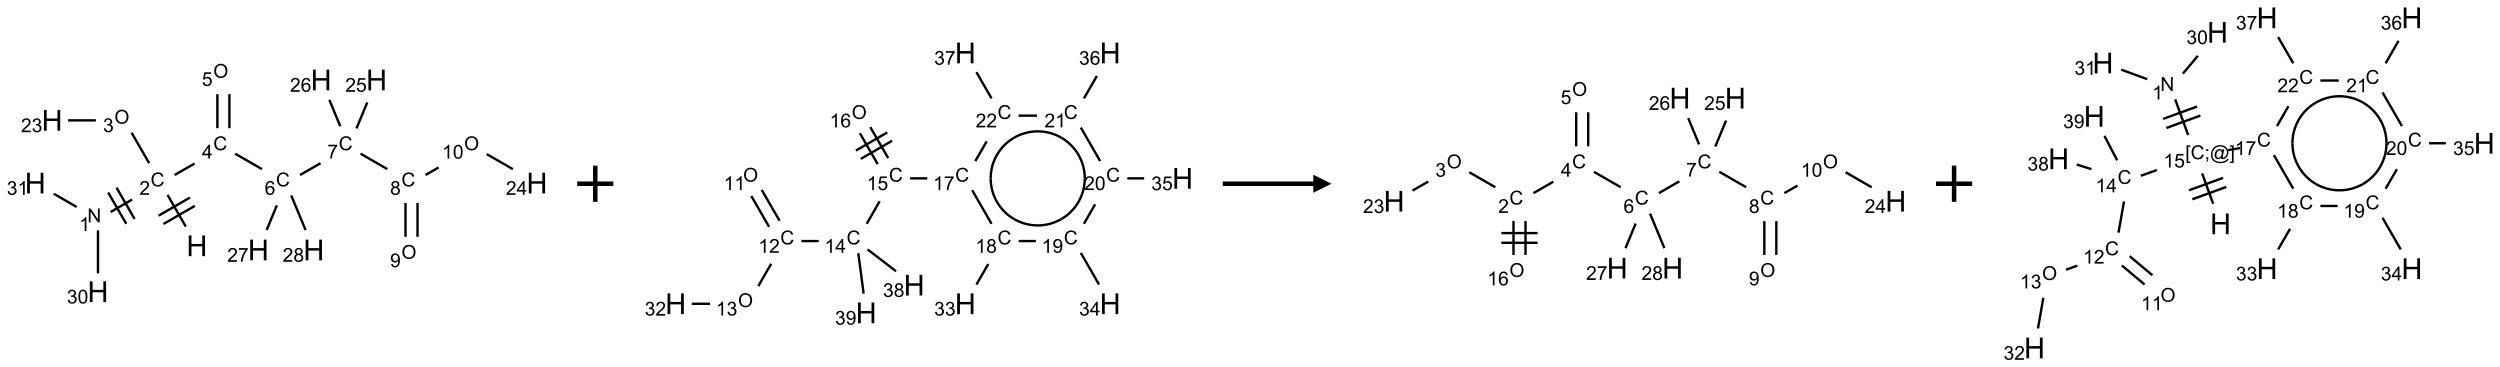 <?xml version="1.0" encoding="UTF-8"?>
<svg xmlns="http://www.w3.org/2000/svg" xmlns:xlink="http://www.w3.org/1999/xlink" width="1381" height="203" viewBox="0 0 1381 203">
<defs>
<g>
<g id="glyph-0-0">
<path d="M 2 0 L 2 -10 L 10 -10 L 10 0 Z M 2.25 -0.25 L 9.75 -0.25 L 9.75 -9.75 L 2.25 -9.75 Z M 2.25 -0.25 "/>
</g>
<g id="glyph-0-1">
<path d="M 1.281 0 L 1.281 -11.453 L 2.797 -11.453 L 2.797 -6.75 L 8.75 -6.75 L 8.75 -11.453 L 10.266 -11.453 L 10.266 0 L 8.75 0 L 8.75 -5.398 L 2.797 -5.398 L 2.797 0 Z M 1.281 0 "/>
</g>
<g id="glyph-1-0">
<path d="M 1.332 0 L 1.332 -6.668 L 6.668 -6.668 L 6.668 0 Z M 1.5 -0.168 L 6.5 -0.168 L 6.5 -6.5 L 1.5 -6.5 Z M 1.5 -0.168 "/>
</g>
<g id="glyph-1-1">
<path d="M 6.27 -2.676 L 7.281 -2.422 C 7.07 -1.594 6.688 -0.961 6.137 -0.523 C 5.586 -0.086 4.914 0.129 4.121 0.129 C 3.297 0.129 2.629 -0.039 2.113 -0.371 C 1.598 -0.707 1.203 -1.191 0.934 -1.828 C 0.664 -2.465 0.531 -3.145 0.531 -3.875 C 0.531 -4.672 0.684 -5.363 0.988 -5.957 C 1.293 -6.547 1.723 -6.996 2.285 -7.305 C 2.844 -7.613 3.461 -7.766 4.137 -7.766 C 4.898 -7.766 5.543 -7.57 6.062 -7.184 C 6.582 -6.793 6.945 -6.246 7.152 -5.543 L 6.156 -5.309 C 5.98 -5.863 5.723 -6.266 5.387 -6.52 C 5.051 -6.773 4.625 -6.902 4.113 -6.902 C 3.527 -6.902 3.039 -6.762 2.645 -6.48 C 2.25 -6.199 1.973 -5.82 1.812 -5.348 C 1.652 -4.871 1.574 -4.383 1.574 -3.879 C 1.574 -3.23 1.668 -2.664 1.855 -2.18 C 2.047 -1.695 2.34 -1.332 2.738 -1.094 C 3.137 -0.855 3.57 -0.734 4.035 -0.734 C 4.602 -0.734 5.082 -0.898 5.473 -1.223 C 5.867 -1.551 6.133 -2.035 6.27 -2.676 Z M 6.27 -2.676 "/>
</g>
<g id="glyph-1-2">
<path d="M 5.371 -0.902 L 5.371 0 L 0.324 0 C 0.316 -0.227 0.352 -0.441 0.434 -0.652 C 0.562 -0.996 0.766 -1.332 1.051 -1.668 C 1.332 -2 1.742 -2.387 2.277 -2.824 C 3.105 -3.504 3.668 -4.043 3.957 -4.441 C 4.25 -4.84 4.395 -5.215 4.395 -5.566 C 4.395 -5.938 4.262 -6.254 3.996 -6.508 C 3.73 -6.762 3.387 -6.891 2.957 -6.891 C 2.508 -6.891 2.145 -6.754 1.875 -6.484 C 1.605 -6.215 1.469 -5.84 1.465 -5.359 L 0.5 -5.457 C 0.566 -6.176 0.812 -6.727 1.246 -7.102 C 1.676 -7.477 2.254 -7.668 2.98 -7.668 C 3.711 -7.668 4.293 -7.465 4.719 -7.059 C 5.145 -6.652 5.359 -6.148 5.359 -5.547 C 5.359 -5.242 5.297 -4.941 5.172 -4.645 C 5.047 -4.352 4.84 -4.039 4.551 -3.715 C 4.262 -3.387 3.777 -2.938 3.105 -2.371 C 2.543 -1.898 2.18 -1.578 2.02 -1.41 C 1.859 -1.242 1.73 -1.07 1.625 -0.902 Z M 5.371 -0.902 "/>
</g>
<g id="glyph-1-3">
<path d="M 0.812 0 L 0.812 -7.637 L 1.848 -7.637 L 5.859 -1.641 L 5.859 -7.637 L 6.828 -7.637 L 6.828 0 L 5.793 0 L 1.781 -6 L 1.781 0 Z M 0.812 0 "/>
</g>
<g id="glyph-1-4">
<path d="M 3.973 0 L 3.035 0 L 3.035 -5.973 C 2.809 -5.758 2.516 -5.543 2.148 -5.328 C 1.781 -5.113 1.453 -4.953 1.16 -4.844 L 1.16 -5.75 C 1.684 -5.996 2.145 -6.297 2.535 -6.645 C 2.93 -6.996 3.207 -7.336 3.371 -7.668 L 3.973 -7.668 Z M 3.973 0 "/>
</g>
<g id="glyph-1-5">
<path d="M 0.449 -2.016 L 1.387 -2.141 C 1.492 -1.609 1.676 -1.227 1.934 -0.992 C 2.191 -0.758 2.508 -0.641 2.879 -0.641 C 3.32 -0.641 3.695 -0.793 3.996 -1.098 C 4.301 -1.402 4.453 -1.781 4.453 -2.234 C 4.453 -2.664 4.312 -3.02 4.031 -3.301 C 3.75 -3.578 3.391 -3.719 2.957 -3.719 C 2.781 -3.719 2.562 -3.684 2.297 -3.613 L 2.402 -4.438 C 2.465 -4.43 2.516 -4.426 2.551 -4.426 C 2.949 -4.426 3.312 -4.531 3.629 -4.738 C 3.949 -4.949 4.109 -5.27 4.109 -5.703 C 4.109 -6.047 3.992 -6.332 3.762 -6.559 C 3.527 -6.785 3.227 -6.895 2.859 -6.895 C 2.496 -6.895 2.191 -6.781 1.949 -6.551 C 1.707 -6.324 1.547 -5.98 1.48 -5.52 L 0.543 -5.688 C 0.656 -6.316 0.918 -6.805 1.324 -7.148 C 1.73 -7.492 2.234 -7.668 2.84 -7.668 C 3.254 -7.668 3.641 -7.578 3.988 -7.398 C 4.34 -7.219 4.609 -6.977 4.793 -6.668 C 4.98 -6.359 5.074 -6.031 5.074 -5.684 C 5.074 -5.352 4.984 -5.051 4.809 -4.781 C 4.629 -4.512 4.367 -4.297 4.02 -4.137 C 4.473 -4.031 4.824 -3.816 5.074 -3.488 C 5.324 -3.16 5.449 -2.75 5.449 -2.254 C 5.449 -1.59 5.203 -1.023 4.719 -0.559 C 4.234 -0.098 3.617 0.137 2.875 0.137 C 2.203 0.137 1.648 -0.062 1.207 -0.465 C 0.762 -0.863 0.512 -1.379 0.449 -2.016 Z M 0.449 -2.016 "/>
</g>
<g id="glyph-1-6">
<path d="M 0.441 -3.766 C 0.441 -4.668 0.535 -5.395 0.723 -5.945 C 0.906 -6.496 1.184 -6.922 1.551 -7.219 C 1.918 -7.516 2.375 -7.668 2.934 -7.668 C 3.344 -7.668 3.703 -7.586 4.012 -7.418 C 4.32 -7.254 4.574 -7.016 4.777 -6.707 C 4.977 -6.395 5.137 -6.016 5.25 -5.57 C 5.363 -5.125 5.422 -4.523 5.422 -3.766 C 5.422 -2.871 5.328 -2.148 5.145 -1.598 C 4.961 -1.047 4.688 -0.621 4.32 -0.32 C 3.953 -0.02 3.492 0.129 2.934 0.129 C 2.195 0.129 1.617 -0.133 1.199 -0.66 C 0.695 -1.297 0.441 -2.332 0.441 -3.766 Z M 1.406 -3.766 C 1.406 -2.512 1.555 -1.68 1.848 -1.262 C 2.141 -0.848 2.5 -0.641 2.934 -0.641 C 3.363 -0.641 3.727 -0.848 4.02 -1.266 C 4.312 -1.684 4.457 -2.516 4.457 -3.766 C 4.457 -5.023 4.312 -5.859 4.02 -6.27 C 3.727 -6.684 3.359 -6.891 2.922 -6.891 C 2.492 -6.891 2.148 -6.707 1.891 -6.344 C 1.566 -5.879 1.406 -5.02 1.406 -3.766 Z M 1.406 -3.766 "/>
</g>
<g id="glyph-1-7">
<path d="M 0.516 -3.719 C 0.516 -4.984 0.855 -5.977 1.535 -6.695 C 2.215 -7.414 3.094 -7.77 4.172 -7.77 C 4.875 -7.77 5.512 -7.602 6.078 -7.266 C 6.645 -6.93 7.074 -6.461 7.371 -5.855 C 7.668 -5.254 7.816 -4.57 7.816 -3.809 C 7.816 -3.035 7.66 -2.34 7.348 -1.73 C 7.035 -1.117 6.594 -0.656 6.02 -0.34 C 5.449 -0.027 4.828 0.129 4.168 0.129 C 3.449 0.129 2.805 -0.043 2.238 -0.391 C 1.672 -0.738 1.246 -1.211 0.953 -1.812 C 0.66 -2.414 0.516 -3.047 0.516 -3.719 Z M 1.559 -3.703 C 1.559 -2.781 1.805 -2.059 2.301 -1.527 C 2.793 -1 3.414 -0.734 4.16 -0.734 C 4.922 -0.734 5.547 -1 6.039 -1.535 C 6.531 -2.07 6.777 -2.828 6.777 -3.812 C 6.777 -4.434 6.672 -4.977 6.461 -5.441 C 6.25 -5.902 5.945 -6.262 5.539 -6.52 C 5.133 -6.773 4.68 -6.902 4.176 -6.902 C 3.461 -6.902 2.848 -6.656 2.332 -6.164 C 1.816 -5.672 1.559 -4.852 1.559 -3.703 Z M 1.559 -3.703 "/>
</g>
<g id="glyph-1-8">
<path d="M 3.449 0 L 3.449 -1.828 L 0.137 -1.828 L 0.137 -2.688 L 3.621 -7.637 L 4.387 -7.637 L 4.387 -2.688 L 5.418 -2.688 L 5.418 -1.828 L 4.387 -1.828 L 4.387 0 Z M 3.449 -2.688 L 3.449 -6.129 L 1.059 -2.688 Z M 3.449 -2.688 "/>
</g>
<g id="glyph-1-9">
<path d="M 0.441 -2 L 1.426 -2.082 C 1.5 -1.605 1.668 -1.242 1.934 -1.004 C 2.199 -0.762 2.52 -0.641 2.895 -0.641 C 3.348 -0.641 3.73 -0.812 4.043 -1.152 C 4.355 -1.492 4.512 -1.941 4.512 -2.504 C 4.512 -3.039 4.359 -3.461 4.059 -3.77 C 3.758 -4.078 3.367 -4.234 2.879 -4.234 C 2.578 -4.234 2.305 -4.164 2.062 -4.027 C 1.82 -3.891 1.629 -3.715 1.488 -3.496 L 0.609 -3.609 L 1.348 -7.531 L 5.145 -7.531 L 5.145 -6.637 L 2.098 -6.637 L 1.688 -4.582 C 2.145 -4.902 2.625 -5.062 3.129 -5.062 C 3.797 -5.062 4.359 -4.832 4.816 -4.371 C 5.277 -3.91 5.504 -3.312 5.504 -2.59 C 5.504 -1.898 5.305 -1.301 4.902 -0.797 C 4.41 -0.18 3.742 0.129 2.895 0.129 C 2.199 0.129 1.633 -0.062 1.195 -0.453 C 0.758 -0.844 0.504 -1.359 0.441 -2 Z M 0.441 -2 "/>
</g>
<g id="glyph-1-10">
<path d="M 5.309 -5.766 L 4.375 -5.691 C 4.293 -6.059 4.172 -6.328 4.02 -6.496 C 3.766 -6.762 3.453 -6.895 3.082 -6.895 C 2.785 -6.895 2.523 -6.812 2.297 -6.645 C 2 -6.43 1.77 -6.117 1.598 -5.703 C 1.43 -5.289 1.34 -4.703 1.332 -3.938 C 1.559 -4.281 1.836 -4.535 2.16 -4.703 C 2.488 -4.871 2.828 -4.953 3.188 -4.953 C 3.812 -4.953 4.344 -4.723 4.785 -4.262 C 5.223 -3.801 5.441 -3.207 5.441 -2.48 C 5.441 -2 5.34 -1.555 5.133 -1.145 C 4.926 -0.73 4.641 -0.418 4.281 -0.199 C 3.922 0.02 3.512 0.129 3.051 0.129 C 2.27 0.129 1.633 -0.156 1.141 -0.73 C 0.648 -1.305 0.402 -2.254 0.402 -3.574 C 0.402 -5.051 0.672 -6.121 1.219 -6.793 C 1.695 -7.375 2.336 -7.668 3.141 -7.668 C 3.742 -7.668 4.234 -7.5 4.617 -7.16 C 5 -6.824 5.23 -6.359 5.309 -5.766 Z M 1.48 -2.473 C 1.48 -2.152 1.547 -1.844 1.684 -1.547 C 1.82 -1.25 2.016 -1.027 2.262 -0.871 C 2.508 -0.719 2.766 -0.641 3.035 -0.641 C 3.434 -0.641 3.773 -0.801 4.059 -1.121 C 4.344 -1.441 4.484 -1.875 4.484 -2.422 C 4.484 -2.949 4.344 -3.367 4.062 -3.668 C 3.781 -3.973 3.426 -4.125 3 -4.125 C 2.578 -4.125 2.219 -3.973 1.922 -3.668 C 1.625 -3.363 1.48 -2.969 1.48 -2.473 Z M 1.48 -2.473 "/>
</g>
<g id="glyph-1-11">
<path d="M 0.504 -6.637 L 0.504 -7.535 L 5.449 -7.535 L 5.449 -6.809 C 4.961 -6.289 4.48 -5.602 4.004 -4.746 C 3.527 -3.887 3.156 -3.004 2.895 -2.098 C 2.707 -1.461 2.59 -0.762 2.535 0 L 1.574 0 C 1.582 -0.602 1.703 -1.328 1.926 -2.176 C 2.152 -3.027 2.477 -3.848 2.898 -4.637 C 3.32 -5.426 3.77 -6.094 4.246 -6.637 Z M 0.504 -6.637 "/>
</g>
<g id="glyph-1-12">
<path d="M 1.887 -4.141 C 1.496 -4.281 1.207 -4.484 1.02 -4.75 C 0.832 -5.016 0.738 -5.328 0.738 -5.699 C 0.738 -6.254 0.938 -6.719 1.34 -7.098 C 1.738 -7.477 2.27 -7.668 2.934 -7.668 C 3.598 -7.668 4.137 -7.473 4.543 -7.086 C 4.949 -6.699 5.152 -6.227 5.152 -5.672 C 5.152 -5.316 5.059 -5.008 4.871 -4.746 C 4.688 -4.484 4.406 -4.281 4.027 -4.141 C 4.496 -3.988 4.852 -3.742 5.098 -3.402 C 5.34 -3.062 5.465 -2.656 5.465 -2.184 C 5.465 -1.531 5.234 -0.98 4.77 -0.535 C 4.309 -0.09 3.703 0.129 2.949 0.129 C 2.195 0.129 1.586 -0.094 1.125 -0.539 C 0.664 -0.984 0.434 -1.543 0.434 -2.207 C 0.434 -2.703 0.559 -3.121 0.809 -3.457 C 1.062 -3.793 1.422 -4.02 1.887 -4.141 Z M 1.699 -5.73 C 1.699 -5.367 1.812 -5.074 2.047 -4.844 C 2.281 -4.613 2.582 -4.5 2.953 -4.5 C 3.312 -4.5 3.609 -4.613 3.84 -4.84 C 4.07 -5.066 4.188 -5.348 4.188 -5.676 C 4.188 -6.02 4.07 -6.309 3.832 -6.543 C 3.594 -6.777 3.297 -6.895 2.941 -6.895 C 2.586 -6.895 2.289 -6.781 2.051 -6.551 C 1.816 -6.324 1.699 -6.047 1.699 -5.73 Z M 1.395 -2.203 C 1.395 -1.938 1.461 -1.676 1.586 -1.426 C 1.711 -1.176 1.902 -0.984 2.152 -0.848 C 2.402 -0.711 2.672 -0.641 2.957 -0.641 C 3.406 -0.641 3.777 -0.785 4.066 -1.074 C 4.359 -1.363 4.504 -1.727 4.504 -2.172 C 4.504 -2.625 4.355 -2.996 4.055 -3.293 C 3.754 -3.586 3.379 -3.734 2.926 -3.734 C 2.484 -3.734 2.121 -3.59 1.832 -3.297 C 1.543 -3.004 1.395 -2.641 1.395 -2.203 Z M 1.395 -2.203 "/>
</g>
<g id="glyph-1-13">
<path d="M 0.582 -1.766 L 1.484 -1.848 C 1.562 -1.426 1.707 -1.117 1.922 -0.926 C 2.137 -0.734 2.414 -0.641 2.75 -0.641 C 3.039 -0.641 3.289 -0.707 3.508 -0.84 C 3.727 -0.973 3.902 -1.148 4.043 -1.367 C 4.18 -1.586 4.297 -1.887 4.391 -2.262 C 4.484 -2.637 4.531 -3.016 4.531 -3.406 C 4.531 -3.449 4.531 -3.512 4.527 -3.594 C 4.34 -3.297 4.082 -3.055 3.758 -2.867 C 3.434 -2.68 3.082 -2.59 2.703 -2.59 C 2.07 -2.59 1.535 -2.816 1.098 -3.277 C 0.66 -3.734 0.441 -4.34 0.441 -5.09 C 0.441 -5.863 0.672 -6.484 1.129 -6.957 C 1.586 -7.43 2.156 -7.668 2.844 -7.668 C 3.34 -7.668 3.793 -7.531 4.207 -7.266 C 4.617 -7 4.93 -6.617 5.145 -6.121 C 5.355 -5.629 5.465 -4.91 5.465 -3.973 C 5.465 -2.996 5.359 -2.223 5.145 -1.645 C 4.934 -1.066 4.617 -0.625 4.199 -0.324 C 3.781 -0.02 3.293 0.129 2.73 0.129 C 2.133 0.129 1.645 -0.035 1.266 -0.367 C 0.887 -0.699 0.66 -1.164 0.582 -1.766 Z M 4.422 -5.137 C 4.422 -5.676 4.277 -6.102 3.992 -6.418 C 3.707 -6.734 3.359 -6.891 2.957 -6.891 C 2.543 -6.891 2.18 -6.719 1.871 -6.379 C 1.562 -6.039 1.406 -5.598 1.406 -5.059 C 1.406 -4.57 1.555 -4.176 1.848 -3.871 C 2.141 -3.566 2.5 -3.418 2.934 -3.418 C 3.367 -3.418 3.723 -3.57 4.004 -3.871 C 4.281 -4.176 4.422 -4.598 4.422 -5.137 Z M 4.422 -5.137 "/>
</g>
<g id="glyph-1-14">
<path d="M 0.723 2.121 L 0.723 -7.637 L 2.793 -7.637 L 2.793 -6.859 L 1.66 -6.859 L 1.66 1.344 L 2.793 1.344 L 2.793 2.121 Z M 0.723 2.121 "/>
</g>
<g id="glyph-1-15">
<path d="M 0.949 -4.465 L 0.949 -5.531 L 2.016 -5.531 L 2.016 -4.465 Z M 0.949 0 L 0.949 -1.066 L 2.016 -1.066 L 2.016 0 C 2.016 0.391 1.945 0.711 1.809 0.949 C 1.668 1.191 1.449 1.379 1.145 1.512 L 0.887 1.109 C 1.082 1.023 1.23 0.895 1.324 0.727 C 1.418 0.559 1.469 0.316 1.48 0 Z M 0.949 0 "/>
</g>
<g id="glyph-1-16">
<path d="M 6.047 -0.848 C 5.82 -0.59 5.57 -0.379 5.289 -0.223 C 5.008 -0.062 4.73 0.016 4.449 0.016 C 4.141 0.016 3.84 -0.074 3.547 -0.254 C 3.254 -0.434 3.02 -0.715 2.836 -1.09 C 2.652 -1.465 2.562 -1.875 2.562 -2.324 C 2.562 -2.875 2.703 -3.43 2.988 -3.98 C 3.27 -4.535 3.621 -4.953 4.043 -5.23 C 4.461 -5.508 4.871 -5.645 5.266 -5.645 C 5.566 -5.645 5.855 -5.566 6.129 -5.41 C 6.402 -5.25 6.641 -5.012 6.84 -4.688 L 7.016 -5.496 L 7.949 -5.496 L 7.199 -2 C 7.094 -1.516 7.043 -1.246 7.043 -1.191 C 7.043 -1.098 7.078 -1.02 7.148 -0.949 C 7.219 -0.883 7.305 -0.848 7.406 -0.848 C 7.59 -0.848 7.832 -0.953 8.129 -1.168 C 8.527 -1.445 8.84 -1.816 9.07 -2.285 C 9.301 -2.75 9.418 -3.234 9.418 -3.73 C 9.418 -4.309 9.27 -4.852 8.973 -5.355 C 8.676 -5.859 8.23 -6.262 7.645 -6.562 C 7.055 -6.863 6.406 -7.016 5.691 -7.016 C 4.879 -7.016 4.137 -6.824 3.465 -6.445 C 2.793 -6.066 2.273 -5.52 1.902 -4.809 C 1.535 -4.098 1.348 -3.34 1.348 -2.527 C 1.348 -1.676 1.535 -0.941 1.902 -0.328 C 2.273 0.285 2.809 0.742 3.508 1.035 C 4.207 1.328 4.984 1.473 5.832 1.473 C 6.742 1.473 7.504 1.32 8.121 1.016 C 8.734 0.711 9.195 0.34 9.5 -0.098 L 10.441 -0.098 C 10.266 0.266 9.961 0.637 9.531 1.016 C 9.102 1.395 8.59 1.695 7.996 1.914 C 7.402 2.133 6.688 2.246 5.848 2.246 C 5.078 2.246 4.367 2.145 3.715 1.949 C 3.066 1.75 2.512 1.453 2.051 1.055 C 1.594 0.656 1.25 0.199 1.016 -0.316 C 0.723 -0.973 0.578 -1.684 0.578 -2.441 C 0.578 -3.289 0.75 -4.098 1.098 -4.863 C 1.523 -5.805 2.125 -6.527 2.902 -7.027 C 3.684 -7.527 4.629 -7.777 5.738 -7.777 C 6.602 -7.777 7.375 -7.602 8.059 -7.246 C 8.746 -6.895 9.285 -6.371 9.684 -5.672 C 10.02 -5.07 10.188 -4.418 10.188 -3.715 C 10.188 -2.707 9.832 -1.812 9.125 -1.031 C 8.492 -0.328 7.801 0.02 7.051 0.02 C 6.812 0.02 6.617 -0.016 6.473 -0.09 C 6.324 -0.16 6.215 -0.266 6.145 -0.402 C 6.102 -0.488 6.066 -0.637 6.047 -0.848 Z M 3.527 -2.262 C 3.527 -1.785 3.641 -1.414 3.863 -1.152 C 4.09 -0.887 4.348 -0.754 4.641 -0.754 C 4.836 -0.754 5.039 -0.812 5.254 -0.93 C 5.469 -1.047 5.676 -1.219 5.871 -1.449 C 6.066 -1.676 6.23 -1.969 6.355 -2.32 C 6.48 -2.672 6.543 -3.027 6.543 -3.379 C 6.543 -3.852 6.426 -4.219 6.191 -4.48 C 5.957 -4.738 5.672 -4.871 5.332 -4.871 C 5.109 -4.871 4.902 -4.812 4.707 -4.699 C 4.512 -4.586 4.32 -4.406 4.137 -4.156 C 3.953 -3.906 3.805 -3.602 3.691 -3.246 C 3.582 -2.887 3.527 -2.559 3.527 -2.262 Z M 3.527 -2.262 "/>
</g>
<g id="glyph-1-17">
<path d="M 2.27 2.121 L 0.203 2.121 L 0.203 1.344 L 1.332 1.344 L 1.332 -6.859 L 0.203 -6.859 L 0.203 -7.637 L 2.27 -7.637 Z M 2.27 2.121 "/>
</g>
</g>
</defs>
<path fill="none" stroke-width="0.033" stroke-linecap="butt" stroke-linejoin="miter" stroke="rgb(0%, 0%, 0%)" stroke-opacity="1" stroke-miterlimit="10" d="M 2.079 2.101 L 1.827 1.664 " transform="matrix(40, 0, 0, 40, 19.477, 41.133)"/>
<path fill="none" stroke-width="0.033" stroke-linecap="butt" stroke-linejoin="miter" stroke="rgb(0%, 0%, 0%)" stroke-opacity="1" stroke-miterlimit="10" d="M 2.136 1.7 L 1.703 1.95 " transform="matrix(40, 0, 0, 40, 19.477, 41.133)"/>
<path fill="none" stroke-width="0.033" stroke-linecap="butt" stroke-linejoin="miter" stroke="rgb(0%, 0%, 0%)" stroke-opacity="1" stroke-miterlimit="10" d="M 2.203 1.815 L 1.77 2.065 " transform="matrix(40, 0, 0, 40, 19.477, 41.133)"/>
<path fill="none" stroke-width="0.033" stroke-linecap="butt" stroke-linejoin="miter" stroke="rgb(0%, 0%, 0%)" stroke-opacity="1" stroke-miterlimit="10" d="M 1.338 1.727 L 1.041 1.899 " transform="matrix(40, 0, 0, 40, 19.477, 41.133)"/>
<path fill="none" stroke-width="0.033" stroke-linecap="butt" stroke-linejoin="miter" stroke="rgb(0%, 0%, 0%)" stroke-opacity="1" stroke-miterlimit="10" d="M 1.007 1.63 L 1.257 2.063 " transform="matrix(40, 0, 0, 40, 19.477, 41.133)"/>
<path fill="none" stroke-width="0.033" stroke-linecap="butt" stroke-linejoin="miter" stroke="rgb(0%, 0%, 0%)" stroke-opacity="1" stroke-miterlimit="10" d="M 1.122 1.563 L 1.372 1.996 " transform="matrix(40, 0, 0, 40, 19.477, 41.133)"/>
<path fill="none" stroke-width="0.033" stroke-linecap="butt" stroke-linejoin="miter" stroke="rgb(0%, 0%, 0%)" stroke-opacity="1" stroke-miterlimit="10" d="M 0.866 2.153 L 0.866 2.747 " transform="matrix(40, 0, 0, 40, 19.477, 41.133)"/>
<path fill="none" stroke-width="0.033" stroke-linecap="butt" stroke-linejoin="miter" stroke="rgb(0%, 0%, 0%)" stroke-opacity="1" stroke-miterlimit="10" d="M 0.572 1.83 L 0.255 1.647 " transform="matrix(40, 0, 0, 40, 19.477, 41.133)"/>
<path fill="none" stroke-width="0.033" stroke-linecap="butt" stroke-linejoin="miter" stroke="rgb(0%, 0%, 0%)" stroke-opacity="1" stroke-miterlimit="10" d="M 1.573 1.225 L 1.33 0.804 " transform="matrix(40, 0, 0, 40, 19.477, 41.133)"/>
<path fill="none" stroke-width="0.033" stroke-linecap="butt" stroke-linejoin="miter" stroke="rgb(0%, 0%, 0%)" stroke-opacity="1" stroke-miterlimit="10" d="M 0.837 0.634 L 0.454 0.634 " transform="matrix(40, 0, 0, 40, 19.477, 41.133)"/>
<path fill="none" stroke-width="0.033" stroke-linecap="butt" stroke-linejoin="miter" stroke="rgb(0%, 0%, 0%)" stroke-opacity="1" stroke-miterlimit="10" d="M 1.925 1.388 L 2.2 1.23 " transform="matrix(40, 0, 0, 40, 19.477, 41.133)"/>
<path fill="none" stroke-width="0.033" stroke-linecap="butt" stroke-linejoin="miter" stroke="rgb(0%, 0%, 0%)" stroke-opacity="1" stroke-miterlimit="10" d="M 2.681 0.742 L 2.681 0.272 " transform="matrix(40, 0, 0, 40, 19.477, 41.133)"/>
<path fill="none" stroke-width="0.033" stroke-linecap="butt" stroke-linejoin="miter" stroke="rgb(0%, 0%, 0%)" stroke-opacity="1" stroke-miterlimit="10" d="M 2.515 0.742 L 2.515 0.272 " transform="matrix(40, 0, 0, 40, 19.477, 41.133)"/>
<path fill="none" stroke-width="0.033" stroke-linecap="butt" stroke-linejoin="miter" stroke="rgb(0%, 0%, 0%)" stroke-opacity="1" stroke-miterlimit="10" d="M 2.76 1.094 L 3.13 1.307 " transform="matrix(40, 0, 0, 40, 19.477, 41.133)"/>
<path fill="none" stroke-width="0.033" stroke-linecap="butt" stroke-linejoin="miter" stroke="rgb(0%, 0%, 0%)" stroke-opacity="1" stroke-miterlimit="10" d="M 3.657 1.388 L 3.94 1.225 " transform="matrix(40, 0, 0, 40, 19.477, 41.133)"/>
<path fill="none" stroke-width="0.033" stroke-linecap="butt" stroke-linejoin="miter" stroke="rgb(0%, 0%, 0%)" stroke-opacity="1" stroke-miterlimit="10" d="M 4.492 1.094 L 4.862 1.307 " transform="matrix(40, 0, 0, 40, 19.477, 41.133)"/>
<path fill="none" stroke-width="0.033" stroke-linecap="butt" stroke-linejoin="miter" stroke="rgb(0%, 0%, 0%)" stroke-opacity="1" stroke-miterlimit="10" d="M 5.113 1.775 L 5.113 2.242 " transform="matrix(40, 0, 0, 40, 19.477, 41.133)"/>
<path fill="none" stroke-width="0.033" stroke-linecap="butt" stroke-linejoin="miter" stroke="rgb(0%, 0%, 0%)" stroke-opacity="1" stroke-miterlimit="10" d="M 5.279 1.775 L 5.279 2.242 " transform="matrix(40, 0, 0, 40, 19.477, 41.133)"/>
<path fill="none" stroke-width="0.033" stroke-linecap="butt" stroke-linejoin="miter" stroke="rgb(0%, 0%, 0%)" stroke-opacity="1" stroke-miterlimit="10" d="M 5.389 1.388 L 5.571 1.284 " transform="matrix(40, 0, 0, 40, 19.477, 41.133)"/>
<path fill="none" stroke-width="0.033" stroke-linecap="butt" stroke-linejoin="miter" stroke="rgb(0%, 0%, 0%)" stroke-opacity="1" stroke-miterlimit="10" d="M 6.235 1.1 L 6.596 1.308 " transform="matrix(40, 0, 0, 40, 19.477, 41.133)"/>
<path fill="none" stroke-width="0.033" stroke-linecap="butt" stroke-linejoin="miter" stroke="rgb(0%, 0%, 0%)" stroke-opacity="1" stroke-miterlimit="10" d="M 4.436 0.745 L 4.585 0.386 " transform="matrix(40, 0, 0, 40, 19.477, 41.133)"/>
<path fill="none" stroke-width="0.033" stroke-linecap="butt" stroke-linejoin="miter" stroke="rgb(0%, 0%, 0%)" stroke-opacity="1" stroke-miterlimit="10" d="M 4.212 0.715 L 4.062 0.352 " transform="matrix(40, 0, 0, 40, 19.477, 41.133)"/>
<path fill="none" stroke-width="0.033" stroke-linecap="butt" stroke-linejoin="miter" stroke="rgb(0%, 0%, 0%)" stroke-opacity="1" stroke-miterlimit="10" d="M 3.336 1.808 L 3.196 2.148 " transform="matrix(40, 0, 0, 40, 19.477, 41.133)"/>
<path fill="none" stroke-width="0.033" stroke-linecap="butt" stroke-linejoin="miter" stroke="rgb(0%, 0%, 0%)" stroke-opacity="1" stroke-miterlimit="10" d="M 3.535 1.671 L 3.733 2.148 " transform="matrix(40, 0, 0, 40, 19.477, 41.133)"/>
<g fill="rgb(0%, 0%, 0%)" fill-opacity="1">
<use xlink:href="#glyph-0-1" x="102.984" y="141.5"/>
</g>
<g fill="rgb(0%, 0%, 0%)" fill-opacity="1">
<use xlink:href="#glyph-1-1" x="83.164" y="102.977"/>
</g>
<g fill="rgb(0%, 0%, 0%)" fill-opacity="1">
<use xlink:href="#glyph-1-2" x="76.992" y="107.613"/>
</g>
<g fill="rgb(0%, 0%, 0%)" fill-opacity="1">
<use xlink:href="#glyph-1-3" x="48.242" y="122.844"/>
</g>
<g fill="rgb(0%, 0%, 0%)" fill-opacity="1">
<use xlink:href="#glyph-1-4" x="43.746" y="127.613"/>
</g>
<g fill="rgb(0%, 0%, 0%)" fill-opacity="1">
<use xlink:href="#glyph-0-1" x="48.344" y="166.859"/>
</g>
<g fill="rgb(0%, 0%, 0%)" fill-opacity="1">
<use xlink:href="#glyph-1-5" x="36.938" y="167.652"/>
<use xlink:href="#glyph-1-6" x="42.87" y="167.652"/>
</g>
<g fill="rgb(0%, 0%, 0%)" fill-opacity="1">
<use xlink:href="#glyph-0-1" x="13.703" y="106.859"/>
</g>
<g fill="rgb(0%, 0%, 0%)" fill-opacity="1">
<use xlink:href="#glyph-1-5" x="3.746" y="107.652"/>
<use xlink:href="#glyph-1-4" x="9.678" y="107.652"/>
</g>
<g fill="rgb(0%, 0%, 0%)" fill-opacity="1">
<use xlink:href="#glyph-1-7" x="63.18" y="68.34"/>
</g>
<g fill="rgb(0%, 0%, 0%)" fill-opacity="1">
<use xlink:href="#glyph-1-5" x="56.914" y="72.973"/>
</g>
<g fill="rgb(0%, 0%, 0%)" fill-opacity="1">
<use xlink:href="#glyph-0-1" x="22.984" y="72.219"/>
</g>
<g fill="rgb(0%, 0%, 0%)" fill-opacity="1">
<use xlink:href="#glyph-1-2" x="11.555" y="73.012"/>
<use xlink:href="#glyph-1-5" x="17.487" y="73.012"/>
</g>
<g fill="rgb(0%, 0%, 0%)" fill-opacity="1">
<use xlink:href="#glyph-1-1" x="117.809" y="82.977"/>
</g>
<g fill="rgb(0%, 0%, 0%)" fill-opacity="1">
<use xlink:href="#glyph-1-8" x="111.586" y="87.582"/>
</g>
<g fill="rgb(0%, 0%, 0%)" fill-opacity="1">
<use xlink:href="#glyph-1-7" x="117.824" y="42.98"/>
</g>
<g fill="rgb(0%, 0%, 0%)" fill-opacity="1">
<use xlink:href="#glyph-1-9" x="111.496" y="47.48"/>
</g>
<g fill="rgb(0%, 0%, 0%)" fill-opacity="1">
<use xlink:href="#glyph-1-1" x="152.449" y="102.977"/>
</g>
<g fill="rgb(0%, 0%, 0%)" fill-opacity="1">
<use xlink:href="#glyph-1-10" x="146.203" y="107.613"/>
</g>
<g fill="rgb(0%, 0%, 0%)" fill-opacity="1">
<use xlink:href="#glyph-1-1" x="187.09" y="82.977"/>
</g>
<g fill="rgb(0%, 0%, 0%)" fill-opacity="1">
<use xlink:href="#glyph-1-11" x="180.836" y="87.484"/>
</g>
<g fill="rgb(0%, 0%, 0%)" fill-opacity="1">
<use xlink:href="#glyph-1-1" x="221.73" y="102.977"/>
</g>
<g fill="rgb(0%, 0%, 0%)" fill-opacity="1">
<use xlink:href="#glyph-1-12" x="215.465" y="107.613"/>
</g>
<g fill="rgb(0%, 0%, 0%)" fill-opacity="1">
<use xlink:href="#glyph-1-7" x="221.746" y="142.98"/>
</g>
<g fill="rgb(0%, 0%, 0%)" fill-opacity="1">
<use xlink:href="#glyph-1-13" x="215.461" y="147.613"/>
</g>
<g fill="rgb(0%, 0%, 0%)" fill-opacity="1">
<use xlink:href="#glyph-1-7" x="256.387" y="82.98"/>
</g>
<g fill="rgb(0%, 0%, 0%)" fill-opacity="1">
<use xlink:href="#glyph-1-4" x="244.211" y="87.613"/>
<use xlink:href="#glyph-1-6" x="250.143" y="87.613"/>
</g>
<g fill="rgb(0%, 0%, 0%)" fill-opacity="1">
<use xlink:href="#glyph-0-1" x="290.832" y="106.859"/>
</g>
<g fill="rgb(0%, 0%, 0%)" fill-opacity="1">
<use xlink:href="#glyph-1-2" x="279.43" y="107.652"/>
<use xlink:href="#glyph-1-8" x="285.362" y="107.652"/>
</g>
<g fill="rgb(0%, 0%, 0%)" fill-opacity="1">
<use xlink:href="#glyph-0-1" x="202.215" y="49.906"/>
</g>
<g fill="rgb(0%, 0%, 0%)" fill-opacity="1">
<use xlink:href="#glyph-1-2" x="190.727" y="50.699"/>
<use xlink:href="#glyph-1-9" x="196.659" y="50.699"/>
</g>
<g fill="rgb(0%, 0%, 0%)" fill-opacity="1">
<use xlink:href="#glyph-0-1" x="171.602" y="49.906"/>
</g>
<g fill="rgb(0%, 0%, 0%)" fill-opacity="1">
<use xlink:href="#glyph-1-2" x="160.176" y="50.699"/>
<use xlink:href="#glyph-1-10" x="166.108" y="50.699"/>
</g>
<g fill="rgb(0%, 0%, 0%)" fill-opacity="1">
<use xlink:href="#glyph-0-1" x="136.961" y="143.816"/>
</g>
<g fill="rgb(0%, 0%, 0%)" fill-opacity="1">
<use xlink:href="#glyph-1-2" x="125.527" y="144.609"/>
<use xlink:href="#glyph-1-11" x="131.46" y="144.609"/>
</g>
<g fill="rgb(0%, 0%, 0%)" fill-opacity="1">
<use xlink:href="#glyph-0-1" x="167.574" y="143.816"/>
</g>
<g fill="rgb(0%, 0%, 0%)" fill-opacity="1">
<use xlink:href="#glyph-1-2" x="156.129" y="144.609"/>
<use xlink:href="#glyph-1-12" x="162.061" y="144.609"/>
</g>
<path fill="none" stroke-width="0.062" stroke-linecap="butt" stroke-linejoin="miter" stroke="rgb(0%, 0%, 0%)" stroke-opacity="1" stroke-miterlimit="10" d="M -0 0 L 0.5 0 M 0.25 -0.25 L 0.25 0.25 " transform="matrix(40, 0, 0, 40, 318.828, 101.5)"/>
<path fill="none" stroke-width="0.033" stroke-linecap="butt" stroke-linejoin="miter" stroke="rgb(0%, 0%, 0%)" stroke-opacity="1" stroke-miterlimit="10" d="M 1.044 1.975 L 1.29 2.401 " transform="matrix(40, 0, 0, 40, 373.242, 29.244)"/>
<path fill="none" stroke-width="0.033" stroke-linecap="butt" stroke-linejoin="miter" stroke="rgb(0%, 0%, 0%)" stroke-opacity="1" stroke-miterlimit="10" d="M 1.188 1.891 L 1.435 2.318 " transform="matrix(40, 0, 0, 40, 373.242, 29.244)"/>
<path fill="none" stroke-width="0.033" stroke-linecap="butt" stroke-linejoin="miter" stroke="rgb(0%, 0%, 0%)" stroke-opacity="1" stroke-miterlimit="10" d="M 1.319 2.911 L 1.141 3.22 " transform="matrix(40, 0, 0, 40, 373.242, 29.244)"/>
<path fill="none" stroke-width="0.033" stroke-linecap="butt" stroke-linejoin="miter" stroke="rgb(0%, 0%, 0%)" stroke-opacity="1" stroke-miterlimit="10" d="M 0.475 3.464 L 0.222 3.464 " transform="matrix(40, 0, 0, 40, 373.242, 29.244)"/>
<path fill="none" stroke-width="0.033" stroke-linecap="butt" stroke-linejoin="miter" stroke="rgb(0%, 0%, 0%)" stroke-opacity="1" stroke-miterlimit="10" d="M 1.737 2.598 L 1.975 2.598 " transform="matrix(40, 0, 0, 40, 373.242, 29.244)"/>
<path fill="none" stroke-width="0.033" stroke-linecap="butt" stroke-linejoin="miter" stroke="rgb(0%, 0%, 0%)" stroke-opacity="1" stroke-miterlimit="10" d="M 2.638 2.36 L 2.817 2.048 " transform="matrix(40, 0, 0, 40, 373.242, 29.244)"/>
<path fill="none" stroke-width="0.033" stroke-linecap="butt" stroke-linejoin="miter" stroke="rgb(0%, 0%, 0%)" stroke-opacity="1" stroke-miterlimit="10" d="M 2.935 1.452 L 2.688 1.025 " transform="matrix(40, 0, 0, 40, 373.242, 29.244)"/>
<path fill="none" stroke-width="0.033" stroke-linecap="butt" stroke-linejoin="miter" stroke="rgb(0%, 0%, 0%)" stroke-opacity="1" stroke-miterlimit="10" d="M 2.79 1.535 L 2.544 1.109 " transform="matrix(40, 0, 0, 40, 373.242, 29.244)"/>
<path fill="none" stroke-width="0.033" stroke-linecap="butt" stroke-linejoin="miter" stroke="rgb(0%, 0%, 0%)" stroke-opacity="1" stroke-miterlimit="10" d="M 2.922 1.098 L 2.489 1.348 " transform="matrix(40, 0, 0, 40, 373.242, 29.244)"/>
<path fill="none" stroke-width="0.033" stroke-linecap="butt" stroke-linejoin="miter" stroke="rgb(0%, 0%, 0%)" stroke-opacity="1" stroke-miterlimit="10" d="M 2.989 1.213 L 2.556 1.463 " transform="matrix(40, 0, 0, 40, 373.242, 29.244)"/>
<path fill="none" stroke-width="0.033" stroke-linecap="butt" stroke-linejoin="miter" stroke="rgb(0%, 0%, 0%)" stroke-opacity="1" stroke-miterlimit="10" d="M 3.237 1.732 L 3.475 1.732 " transform="matrix(40, 0, 0, 40, 373.242, 29.244)"/>
<path fill="none" stroke-width="0.033" stroke-linecap="butt" stroke-linejoin="miter" stroke="rgb(0%, 0%, 0%)" stroke-opacity="1" stroke-miterlimit="10" d="M 4.095 1.896 L 4.362 2.36 " transform="matrix(40, 0, 0, 40, 373.242, 29.244)"/>
<path fill="none" stroke-width="0.033" stroke-linecap="butt" stroke-linejoin="miter" stroke="rgb(0%, 0%, 0%)" stroke-opacity="1" stroke-miterlimit="10" d="M 4.317 2.915 L 4.153 3.199 " transform="matrix(40, 0, 0, 40, 373.242, 29.244)"/>
<path fill="none" stroke-width="0.033" stroke-linecap="butt" stroke-linejoin="miter" stroke="rgb(0%, 0%, 0%)" stroke-opacity="1" stroke-miterlimit="10" d="M 4.737 2.598 L 4.974 2.598 " transform="matrix(40, 0, 0, 40, 373.242, 29.244)"/>
<path fill="none" stroke-width="0.033" stroke-linecap="butt" stroke-linejoin="miter" stroke="rgb(0%, 0%, 0%)" stroke-opacity="1" stroke-miterlimit="10" d="M 5.595 2.762 L 5.847 3.199 " transform="matrix(40, 0, 0, 40, 373.242, 29.244)"/>
<path fill="none" stroke-width="0.033" stroke-linecap="butt" stroke-linejoin="miter" stroke="rgb(0%, 0%, 0%)" stroke-opacity="1" stroke-miterlimit="10" d="M 5.638 2.36 L 5.793 2.09 " transform="matrix(40, 0, 0, 40, 373.242, 29.244)"/>
<path fill="none" stroke-width="0.033" stroke-linecap="butt" stroke-linejoin="miter" stroke="rgb(0%, 0%, 0%)" stroke-opacity="1" stroke-miterlimit="10" d="M 6.237 1.732 L 6.47 1.732 " transform="matrix(40, 0, 0, 40, 373.242, 29.244)"/>
<path fill="none" stroke-width="0.033" stroke-linecap="butt" stroke-linejoin="miter" stroke="rgb(0%, 0%, 0%)" stroke-opacity="1" stroke-miterlimit="10" d="M 5.862 1.494 L 5.595 1.03 " transform="matrix(40, 0, 0, 40, 373.242, 29.244)"/>
<path fill="none" stroke-width="0.033" stroke-linecap="butt" stroke-linejoin="miter" stroke="rgb(0%, 0%, 0%)" stroke-opacity="1" stroke-miterlimit="10" d="M 5.638 0.628 L 5.817 0.318 " transform="matrix(40, 0, 0, 40, 373.242, 29.244)"/>
<path fill="none" stroke-width="0.033" stroke-linecap="butt" stroke-linejoin="miter" stroke="rgb(0%, 0%, 0%)" stroke-opacity="1" stroke-miterlimit="10" d="M 4.99 0.866 L 4.737 0.866 " transform="matrix(40, 0, 0, 40, 373.242, 29.244)"/>
<path fill="none" stroke-width="0.033" stroke-linecap="butt" stroke-linejoin="miter" stroke="rgb(0%, 0%, 0%)" stroke-opacity="1" stroke-miterlimit="10" d="M 4.295 1.221 L 4.138 1.494 " transform="matrix(40, 0, 0, 40, 373.242, 29.244)"/>
<path fill="none" stroke-width="0.033" stroke-linecap="butt" stroke-linejoin="miter" stroke="rgb(0%, 0%, 0%)" stroke-opacity="1" stroke-miterlimit="10" d="M 4.362 0.628 L 4.153 0.265 " transform="matrix(40, 0, 0, 40, 373.242, 29.244)"/>
<path fill="none" stroke-width="0.033" stroke-linecap="butt" stroke-linejoin="miter" stroke="rgb(0%, 0%, 0%)" stroke-opacity="1" stroke-miterlimit="10" d="M 2.651 2.714 L 3.043 3.015 " transform="matrix(40, 0, 0, 40, 373.242, 29.244)"/>
<path fill="none" stroke-width="0.033" stroke-linecap="butt" stroke-linejoin="miter" stroke="rgb(0%, 0%, 0%)" stroke-opacity="1" stroke-miterlimit="10" d="M 2.522 2.766 L 2.596 3.324 " transform="matrix(40, 0, 0, 40, 373.242, 29.244)"/>
<path fill="none" stroke-width="0.033" stroke-linecap="butt" stroke-linejoin="miter" stroke="rgb(0%, 0%, 0%)" stroke-opacity="1" stroke-miterlimit="10" d="M 4.675 2.295 C 4.474 2.179 4.35 1.964 4.35 1.732 " transform="matrix(40, 0, 0, 40, 373.242, 29.244)"/>
<path fill="none" stroke-width="0.033" stroke-linecap="butt" stroke-linejoin="miter" stroke="rgb(0%, 0%, 0%)" stroke-opacity="1" stroke-miterlimit="10" d="M 5.325 2.295 C 5.124 2.411 4.876 2.411 4.675 2.295 " transform="matrix(40, 0, 0, 40, 373.242, 29.244)"/>
<path fill="none" stroke-width="0.033" stroke-linecap="butt" stroke-linejoin="miter" stroke="rgb(0%, 0%, 0%)" stroke-opacity="1" stroke-miterlimit="10" d="M 5.65 1.732 C 5.65 1.964 5.526 2.179 5.325 2.295 " transform="matrix(40, 0, 0, 40, 373.242, 29.244)"/>
<path fill="none" stroke-width="0.033" stroke-linecap="butt" stroke-linejoin="miter" stroke="rgb(0%, 0%, 0%)" stroke-opacity="1" stroke-miterlimit="10" d="M 5.325 1.17 C 5.526 1.286 5.65 1.5 5.65 1.732 " transform="matrix(40, 0, 0, 40, 373.242, 29.244)"/>
<path fill="none" stroke-width="0.033" stroke-linecap="butt" stroke-linejoin="miter" stroke="rgb(0%, 0%, 0%)" stroke-opacity="1" stroke-miterlimit="10" d="M 4.675 1.17 C 4.876 1.054 5.124 1.054 5.325 1.17 " transform="matrix(40, 0, 0, 40, 373.242, 29.244)"/>
<path fill="none" stroke-width="0.033" stroke-linecap="butt" stroke-linejoin="miter" stroke="rgb(0%, 0%, 0%)" stroke-opacity="1" stroke-miterlimit="10" d="M 4.35 1.732 C 4.35 1.5 4.474 1.286 4.675 1.17 " transform="matrix(40, 0, 0, 40, 373.242, 29.244)"/>
<g fill="rgb(0%, 0%, 0%)" fill-opacity="1">
<use xlink:href="#glyph-1-7" x="410.488" y="100.375"/>
</g>
<g fill="rgb(0%, 0%, 0%)" fill-opacity="1">
<use xlink:href="#glyph-1-4" x="399.762" y="105.008"/>
<use xlink:href="#glyph-1-4" x="405.694" y="105.008"/>
</g>
<g fill="rgb(0%, 0%, 0%)" fill-opacity="1">
<use xlink:href="#glyph-1-1" x="431.023" y="135.012"/>
</g>
<g fill="rgb(0%, 0%, 0%)" fill-opacity="1">
<use xlink:href="#glyph-1-4" x="418.918" y="139.648"/>
<use xlink:href="#glyph-1-2" x="424.85" y="139.648"/>
</g>
<g fill="rgb(0%, 0%, 0%)" fill-opacity="1">
<use xlink:href="#glyph-1-7" x="407.664" y="169.656"/>
</g>
<g fill="rgb(0%, 0%, 0%)" fill-opacity="1">
<use xlink:href="#glyph-1-4" x="395.465" y="174.289"/>
<use xlink:href="#glyph-1-5" x="401.397" y="174.289"/>
</g>
<g fill="rgb(0%, 0%, 0%)" fill-opacity="1">
<use xlink:href="#glyph-0-1" x="367.469" y="173.535"/>
</g>
<g fill="rgb(0%, 0%, 0%)" fill-opacity="1">
<use xlink:href="#glyph-1-5" x="356.113" y="174.328"/>
<use xlink:href="#glyph-1-2" x="362.046" y="174.328"/>
</g>
<g fill="rgb(0%, 0%, 0%)" fill-opacity="1">
<use xlink:href="#glyph-1-1" x="467.648" y="135.012"/>
</g>
<g fill="rgb(0%, 0%, 0%)" fill-opacity="1">
<use xlink:href="#glyph-1-4" x="455.496" y="139.648"/>
<use xlink:href="#glyph-1-8" x="461.428" y="139.648"/>
</g>
<g fill="rgb(0%, 0%, 0%)" fill-opacity="1">
<use xlink:href="#glyph-1-1" x="491.023" y="100.371"/>
</g>
<g fill="rgb(0%, 0%, 0%)" fill-opacity="1">
<use xlink:href="#glyph-1-4" x="478.781" y="105.008"/>
<use xlink:href="#glyph-1-9" x="484.714" y="105.008"/>
</g>
<g fill="rgb(0%, 0%, 0%)" fill-opacity="1">
<use xlink:href="#glyph-1-7" x="470.488" y="65.734"/>
</g>
<g fill="rgb(0%, 0%, 0%)" fill-opacity="1">
<use xlink:href="#glyph-1-4" x="458.293" y="70.367"/>
<use xlink:href="#glyph-1-10" x="464.225" y="70.367"/>
</g>
<g fill="rgb(0%, 0%, 0%)" fill-opacity="1">
<use xlink:href="#glyph-1-1" x="527.648" y="100.371"/>
</g>
<g fill="rgb(0%, 0%, 0%)" fill-opacity="1">
<use xlink:href="#glyph-1-4" x="515.465" y="105.008"/>
<use xlink:href="#glyph-1-11" x="521.397" y="105.008"/>
</g>
<g fill="rgb(0%, 0%, 0%)" fill-opacity="1">
<use xlink:href="#glyph-1-1" x="551.023" y="135.012"/>
</g>
<g fill="rgb(0%, 0%, 0%)" fill-opacity="1">
<use xlink:href="#glyph-1-4" x="538.824" y="139.648"/>
<use xlink:href="#glyph-1-12" x="544.757" y="139.648"/>
</g>
<g fill="rgb(0%, 0%, 0%)" fill-opacity="1">
<use xlink:href="#glyph-0-1" x="527.469" y="173.535"/>
</g>
<g fill="rgb(0%, 0%, 0%)" fill-opacity="1">
<use xlink:href="#glyph-1-5" x="516.035" y="174.328"/>
<use xlink:href="#glyph-1-5" x="521.967" y="174.328"/>
</g>
<g fill="rgb(0%, 0%, 0%)" fill-opacity="1">
<use xlink:href="#glyph-1-1" x="587.648" y="135.012"/>
</g>
<g fill="rgb(0%, 0%, 0%)" fill-opacity="1">
<use xlink:href="#glyph-1-4" x="575.449" y="139.648"/>
<use xlink:href="#glyph-1-13" x="581.382" y="139.648"/>
</g>
<g fill="rgb(0%, 0%, 0%)" fill-opacity="1">
<use xlink:href="#glyph-0-1" x="607.469" y="173.535"/>
</g>
<g fill="rgb(0%, 0%, 0%)" fill-opacity="1">
<use xlink:href="#glyph-1-5" x="596.066" y="174.328"/>
<use xlink:href="#glyph-1-8" x="601.999" y="174.328"/>
</g>
<g fill="rgb(0%, 0%, 0%)" fill-opacity="1">
<use xlink:href="#glyph-1-1" x="611.023" y="100.371"/>
</g>
<g fill="rgb(0%, 0%, 0%)" fill-opacity="1">
<use xlink:href="#glyph-1-2" x="598.867" y="105.008"/>
<use xlink:href="#glyph-1-6" x="604.799" y="105.008"/>
</g>
<g fill="rgb(0%, 0%, 0%)" fill-opacity="1">
<use xlink:href="#glyph-0-1" x="647.469" y="104.254"/>
</g>
<g fill="rgb(0%, 0%, 0%)" fill-opacity="1">
<use xlink:href="#glyph-1-5" x="635.98" y="105.047"/>
<use xlink:href="#glyph-1-9" x="641.913" y="105.047"/>
</g>
<g fill="rgb(0%, 0%, 0%)" fill-opacity="1">
<use xlink:href="#glyph-1-1" x="587.648" y="65.73"/>
</g>
<g fill="rgb(0%, 0%, 0%)" fill-opacity="1">
<use xlink:href="#glyph-1-2" x="576.941" y="70.367"/>
<use xlink:href="#glyph-1-4" x="582.874" y="70.367"/>
</g>
<g fill="rgb(0%, 0%, 0%)" fill-opacity="1">
<use xlink:href="#glyph-0-1" x="607.469" y="34.973"/>
</g>
<g fill="rgb(0%, 0%, 0%)" fill-opacity="1">
<use xlink:href="#glyph-1-5" x="596.043" y="35.766"/>
<use xlink:href="#glyph-1-10" x="601.975" y="35.766"/>
</g>
<g fill="rgb(0%, 0%, 0%)" fill-opacity="1">
<use xlink:href="#glyph-1-1" x="551.023" y="65.73"/>
</g>
<g fill="rgb(0%, 0%, 0%)" fill-opacity="1">
<use xlink:href="#glyph-1-2" x="538.922" y="70.367"/>
<use xlink:href="#glyph-1-2" x="544.854" y="70.367"/>
</g>
<g fill="rgb(0%, 0%, 0%)" fill-opacity="1">
<use xlink:href="#glyph-0-1" x="527.469" y="34.973"/>
</g>
<g fill="rgb(0%, 0%, 0%)" fill-opacity="1">
<use xlink:href="#glyph-1-5" x="516.035" y="35.766"/>
<use xlink:href="#glyph-1-11" x="521.967" y="35.766"/>
</g>
<g fill="rgb(0%, 0%, 0%)" fill-opacity="1">
<use xlink:href="#glyph-0-1" x="499.203" y="163.246"/>
</g>
<g fill="rgb(0%, 0%, 0%)" fill-opacity="1">
<use xlink:href="#glyph-1-5" x="487.754" y="164.039"/>
<use xlink:href="#glyph-1-12" x="493.686" y="164.039"/>
</g>
<g fill="rgb(0%, 0%, 0%)" fill-opacity="1">
<use xlink:href="#glyph-0-1" x="472.691" y="178.551"/>
</g>
<g fill="rgb(0%, 0%, 0%)" fill-opacity="1">
<use xlink:href="#glyph-1-5" x="461.242" y="179.344"/>
<use xlink:href="#glyph-1-13" x="467.174" y="179.344"/>
</g>
<path fill-rule="nonzero" fill="rgb(0%, 0%, 0%)" fill-opacity="1" d="M 675.465 102.75 L 725.465 102.75 L 725.465 106.5 L 735.465 101.5 L 725.465 96.5 L 725.465 100.25 L 675.465 100.25 "/>
<path fill="none" stroke-width="0.033" stroke-linecap="butt" stroke-linejoin="miter" stroke="rgb(0%, 0%, 0%)" stroke-opacity="1" stroke-miterlimit="10" d="M 1.398 1.307 L 1.038 1.1 " transform="matrix(40, 0, 0, 40, 770.09, 51.156)"/>
<path fill="none" stroke-width="0.033" stroke-linecap="butt" stroke-linejoin="miter" stroke="rgb(0%, 0%, 0%)" stroke-opacity="1" stroke-miterlimit="10" d="M 0.472 1.228 L 0.255 1.353 " transform="matrix(40, 0, 0, 40, 770.09, 51.156)"/>
<path fill="none" stroke-width="0.033" stroke-linecap="butt" stroke-linejoin="miter" stroke="rgb(0%, 0%, 0%)" stroke-opacity="1" stroke-miterlimit="10" d="M 1.925 1.388 L 2.2 1.23 " transform="matrix(40, 0, 0, 40, 770.09, 51.156)"/>
<path fill="none" stroke-width="0.033" stroke-linecap="butt" stroke-linejoin="miter" stroke="rgb(0%, 0%, 0%)" stroke-opacity="1" stroke-miterlimit="10" d="M 2.681 0.742 L 2.681 0.272 " transform="matrix(40, 0, 0, 40, 770.09, 51.156)"/>
<path fill="none" stroke-width="0.033" stroke-linecap="butt" stroke-linejoin="miter" stroke="rgb(0%, 0%, 0%)" stroke-opacity="1" stroke-miterlimit="10" d="M 2.515 0.742 L 2.515 0.272 " transform="matrix(40, 0, 0, 40, 770.09, 51.156)"/>
<path fill="none" stroke-width="0.033" stroke-linecap="butt" stroke-linejoin="miter" stroke="rgb(0%, 0%, 0%)" stroke-opacity="1" stroke-miterlimit="10" d="M 2.76 1.094 L 3.13 1.307 " transform="matrix(40, 0, 0, 40, 770.09, 51.156)"/>
<path fill="none" stroke-width="0.033" stroke-linecap="butt" stroke-linejoin="miter" stroke="rgb(0%, 0%, 0%)" stroke-opacity="1" stroke-miterlimit="10" d="M 3.657 1.388 L 3.94 1.225 " transform="matrix(40, 0, 0, 40, 770.09, 51.156)"/>
<path fill="none" stroke-width="0.033" stroke-linecap="butt" stroke-linejoin="miter" stroke="rgb(0%, 0%, 0%)" stroke-opacity="1" stroke-miterlimit="10" d="M 4.492 1.094 L 4.862 1.307 " transform="matrix(40, 0, 0, 40, 770.09, 51.156)"/>
<path fill="none" stroke-width="0.033" stroke-linecap="butt" stroke-linejoin="miter" stroke="rgb(0%, 0%, 0%)" stroke-opacity="1" stroke-miterlimit="10" d="M 5.113 1.775 L 5.113 2.242 " transform="matrix(40, 0, 0, 40, 770.09, 51.156)"/>
<path fill="none" stroke-width="0.033" stroke-linecap="butt" stroke-linejoin="miter" stroke="rgb(0%, 0%, 0%)" stroke-opacity="1" stroke-miterlimit="10" d="M 5.279 1.775 L 5.279 2.242 " transform="matrix(40, 0, 0, 40, 770.09, 51.156)"/>
<path fill="none" stroke-width="0.033" stroke-linecap="butt" stroke-linejoin="miter" stroke="rgb(0%, 0%, 0%)" stroke-opacity="1" stroke-miterlimit="10" d="M 5.389 1.388 L 5.571 1.284 " transform="matrix(40, 0, 0, 40, 770.09, 51.156)"/>
<path fill="none" stroke-width="0.033" stroke-linecap="butt" stroke-linejoin="miter" stroke="rgb(0%, 0%, 0%)" stroke-opacity="1" stroke-miterlimit="10" d="M 6.235 1.1 L 6.596 1.308 " transform="matrix(40, 0, 0, 40, 770.09, 51.156)"/>
<path fill="none" stroke-width="0.033" stroke-linecap="butt" stroke-linejoin="miter" stroke="rgb(0%, 0%, 0%)" stroke-opacity="1" stroke-miterlimit="10" d="M 4.436 0.745 L 4.585 0.386 " transform="matrix(40, 0, 0, 40, 770.09, 51.156)"/>
<path fill="none" stroke-width="0.033" stroke-linecap="butt" stroke-linejoin="miter" stroke="rgb(0%, 0%, 0%)" stroke-opacity="1" stroke-miterlimit="10" d="M 4.212 0.715 L 4.062 0.352 " transform="matrix(40, 0, 0, 40, 770.09, 51.156)"/>
<path fill="none" stroke-width="0.033" stroke-linecap="butt" stroke-linejoin="miter" stroke="rgb(0%, 0%, 0%)" stroke-opacity="1" stroke-miterlimit="10" d="M 3.336 1.808 L 3.196 2.148 " transform="matrix(40, 0, 0, 40, 770.09, 51.156)"/>
<path fill="none" stroke-width="0.033" stroke-linecap="butt" stroke-linejoin="miter" stroke="rgb(0%, 0%, 0%)" stroke-opacity="1" stroke-miterlimit="10" d="M 3.535 1.671 L 3.733 2.148 " transform="matrix(40, 0, 0, 40, 770.09, 51.156)"/>
<path fill="none" stroke-width="0.033" stroke-linecap="butt" stroke-linejoin="miter" stroke="rgb(0%, 0%, 0%)" stroke-opacity="1" stroke-miterlimit="10" d="M 1.649 1.772 L 1.649 2.242 " transform="matrix(40, 0, 0, 40, 770.09, 51.156)"/>
<path fill="none" stroke-width="0.033" stroke-linecap="butt" stroke-linejoin="miter" stroke="rgb(0%, 0%, 0%)" stroke-opacity="1" stroke-miterlimit="10" d="M 1.815 1.772 L 1.815 2.242 " transform="matrix(40, 0, 0, 40, 770.09, 51.156)"/>
<path fill="none" stroke-width="0.033" stroke-linecap="butt" stroke-linejoin="miter" stroke="rgb(0%, 0%, 0%)" stroke-opacity="1" stroke-miterlimit="10" d="M 1.482 2.074 L 1.982 2.074 " transform="matrix(40, 0, 0, 40, 770.09, 51.156)"/>
<path fill="none" stroke-width="0.033" stroke-linecap="butt" stroke-linejoin="miter" stroke="rgb(0%, 0%, 0%)" stroke-opacity="1" stroke-miterlimit="10" d="M 1.482 1.94 L 1.982 1.94 " transform="matrix(40, 0, 0, 40, 770.09, 51.156)"/>
<g fill="rgb(0%, 0%, 0%)" fill-opacity="1">
<use xlink:href="#glyph-1-1" x="833.777" y="113"/>
</g>
<g fill="rgb(0%, 0%, 0%)" fill-opacity="1">
<use xlink:href="#glyph-1-2" x="827.605" y="117.637"/>
</g>
<g fill="rgb(0%, 0%, 0%)" fill-opacity="1">
<use xlink:href="#glyph-1-7" x="799.152" y="93.004"/>
</g>
<g fill="rgb(0%, 0%, 0%)" fill-opacity="1">
<use xlink:href="#glyph-1-5" x="792.887" y="97.637"/>
</g>
<g fill="rgb(0%, 0%, 0%)" fill-opacity="1">
<use xlink:href="#glyph-0-1" x="764.316" y="116.883"/>
</g>
<g fill="rgb(0%, 0%, 0%)" fill-opacity="1">
<use xlink:href="#glyph-1-2" x="752.887" y="117.676"/>
<use xlink:href="#glyph-1-5" x="758.819" y="117.676"/>
</g>
<g fill="rgb(0%, 0%, 0%)" fill-opacity="1">
<use xlink:href="#glyph-1-1" x="868.422" y="93"/>
</g>
<g fill="rgb(0%, 0%, 0%)" fill-opacity="1">
<use xlink:href="#glyph-1-8" x="862.199" y="97.605"/>
</g>
<g fill="rgb(0%, 0%, 0%)" fill-opacity="1">
<use xlink:href="#glyph-1-7" x="868.438" y="53.004"/>
</g>
<g fill="rgb(0%, 0%, 0%)" fill-opacity="1">
<use xlink:href="#glyph-1-9" x="862.109" y="57.504"/>
</g>
<g fill="rgb(0%, 0%, 0%)" fill-opacity="1">
<use xlink:href="#glyph-1-1" x="903.062" y="113"/>
</g>
<g fill="rgb(0%, 0%, 0%)" fill-opacity="1">
<use xlink:href="#glyph-1-10" x="896.816" y="117.637"/>
</g>
<g fill="rgb(0%, 0%, 0%)" fill-opacity="1">
<use xlink:href="#glyph-1-1" x="937.703" y="93"/>
</g>
<g fill="rgb(0%, 0%, 0%)" fill-opacity="1">
<use xlink:href="#glyph-1-11" x="931.449" y="97.508"/>
</g>
<g fill="rgb(0%, 0%, 0%)" fill-opacity="1">
<use xlink:href="#glyph-1-1" x="972.344" y="113"/>
</g>
<g fill="rgb(0%, 0%, 0%)" fill-opacity="1">
<use xlink:href="#glyph-1-12" x="966.078" y="117.637"/>
</g>
<g fill="rgb(0%, 0%, 0%)" fill-opacity="1">
<use xlink:href="#glyph-1-7" x="972.359" y="153.004"/>
</g>
<g fill="rgb(0%, 0%, 0%)" fill-opacity="1">
<use xlink:href="#glyph-1-13" x="966.074" y="157.637"/>
</g>
<g fill="rgb(0%, 0%, 0%)" fill-opacity="1">
<use xlink:href="#glyph-1-7" x="1007" y="93.004"/>
</g>
<g fill="rgb(0%, 0%, 0%)" fill-opacity="1">
<use xlink:href="#glyph-1-4" x="994.824" y="97.637"/>
<use xlink:href="#glyph-1-6" x="1000.757" y="97.637"/>
</g>
<g fill="rgb(0%, 0%, 0%)" fill-opacity="1">
<use xlink:href="#glyph-0-1" x="1041.445" y="116.883"/>
</g>
<g fill="rgb(0%, 0%, 0%)" fill-opacity="1">
<use xlink:href="#glyph-1-2" x="1030.043" y="117.676"/>
<use xlink:href="#glyph-1-8" x="1035.975" y="117.676"/>
</g>
<g fill="rgb(0%, 0%, 0%)" fill-opacity="1">
<use xlink:href="#glyph-0-1" x="952.828" y="59.93"/>
</g>
<g fill="rgb(0%, 0%, 0%)" fill-opacity="1">
<use xlink:href="#glyph-1-2" x="941.34" y="60.723"/>
<use xlink:href="#glyph-1-9" x="947.272" y="60.723"/>
</g>
<g fill="rgb(0%, 0%, 0%)" fill-opacity="1">
<use xlink:href="#glyph-0-1" x="922.215" y="59.93"/>
</g>
<g fill="rgb(0%, 0%, 0%)" fill-opacity="1">
<use xlink:href="#glyph-1-2" x="910.789" y="60.723"/>
<use xlink:href="#glyph-1-10" x="916.721" y="60.723"/>
</g>
<g fill="rgb(0%, 0%, 0%)" fill-opacity="1">
<use xlink:href="#glyph-0-1" x="887.574" y="153.84"/>
</g>
<g fill="rgb(0%, 0%, 0%)" fill-opacity="1">
<use xlink:href="#glyph-1-2" x="876.141" y="154.633"/>
<use xlink:href="#glyph-1-11" x="882.073" y="154.633"/>
</g>
<g fill="rgb(0%, 0%, 0%)" fill-opacity="1">
<use xlink:href="#glyph-0-1" x="918.188" y="153.84"/>
</g>
<g fill="rgb(0%, 0%, 0%)" fill-opacity="1">
<use xlink:href="#glyph-1-2" x="906.742" y="154.633"/>
<use xlink:href="#glyph-1-12" x="912.674" y="154.633"/>
</g>
<g fill="rgb(0%, 0%, 0%)" fill-opacity="1">
<use xlink:href="#glyph-1-7" x="833.793" y="153.004"/>
</g>
<g fill="rgb(0%, 0%, 0%)" fill-opacity="1">
<use xlink:href="#glyph-1-4" x="821.598" y="157.637"/>
<use xlink:href="#glyph-1-10" x="827.53" y="157.637"/>
</g>
<path fill="none" stroke-width="0.062" stroke-linecap="butt" stroke-linejoin="miter" stroke="rgb(0%, 0%, 0%)" stroke-opacity="1" stroke-miterlimit="10" d="M -0 0 L 0.5 0 M 0.25 -0.25 L 0.25 0.25 " transform="matrix(40, 0, 0, 40, 1069.441, 101.5)"/>
<path fill="none" stroke-width="0.033" stroke-linecap="butt" stroke-linejoin="miter" stroke="rgb(0%, 0%, 0%)" stroke-opacity="1" stroke-miterlimit="10" d="M 2.468 2.568 L 2.315 2.148 " transform="matrix(40, 0, 0, 40, 1123.856, 9.848)"/>
<path fill="none" stroke-width="0.033" stroke-linecap="butt" stroke-linejoin="miter" stroke="rgb(0%, 0%, 0%)" stroke-opacity="1" stroke-miterlimit="10" d="M 2.604 2.21 L 2.134 2.381 " transform="matrix(40, 0, 0, 40, 1123.856, 9.848)"/>
<path fill="none" stroke-width="0.033" stroke-linecap="butt" stroke-linejoin="miter" stroke="rgb(0%, 0%, 0%)" stroke-opacity="1" stroke-miterlimit="10" d="M 2.649 2.335 L 2.179 2.506 " transform="matrix(40, 0, 0, 40, 1123.856, 9.848)"/>
<path fill="none" stroke-width="0.033" stroke-linecap="butt" stroke-linejoin="miter" stroke="rgb(0%, 0%, 0%)" stroke-opacity="1" stroke-miterlimit="10" d="M 2.122 1.619 L 1.943 1.126 " transform="matrix(40, 0, 0, 40, 1123.856, 9.848)"/>
<path fill="none" stroke-width="0.033" stroke-linecap="butt" stroke-linejoin="miter" stroke="rgb(0%, 0%, 0%)" stroke-opacity="1" stroke-miterlimit="10" d="M 2.245 1.225 L 1.775 1.396 " transform="matrix(40, 0, 0, 40, 1123.856, 9.848)"/>
<path fill="none" stroke-width="0.033" stroke-linecap="butt" stroke-linejoin="miter" stroke="rgb(0%, 0%, 0%)" stroke-opacity="1" stroke-miterlimit="10" d="M 2.291 1.35 L 1.821 1.521 " transform="matrix(40, 0, 0, 40, 1123.856, 9.848)"/>
<path fill="none" stroke-width="0.033" stroke-linecap="butt" stroke-linejoin="miter" stroke="rgb(0%, 0%, 0%)" stroke-opacity="1" stroke-miterlimit="10" d="M 2.05 0.77 L 2.255 0.525 " transform="matrix(40, 0, 0, 40, 1123.856, 9.848)"/>
<path fill="none" stroke-width="0.033" stroke-linecap="butt" stroke-linejoin="miter" stroke="rgb(0%, 0%, 0%)" stroke-opacity="1" stroke-miterlimit="10" d="M 1.557 0.847 L 1.197 0.716 " transform="matrix(40, 0, 0, 40, 1123.856, 9.848)"/>
<path fill="none" stroke-width="0.033" stroke-linecap="butt" stroke-linejoin="miter" stroke="rgb(0%, 0%, 0%)" stroke-opacity="1" stroke-miterlimit="10" d="M 1.691 2.101 L 1.469 2.181 " transform="matrix(40, 0, 0, 40, 1123.856, 9.848)"/>
<path fill="none" stroke-width="0.033" stroke-linecap="butt" stroke-linejoin="miter" stroke="rgb(0%, 0%, 0%)" stroke-opacity="1" stroke-miterlimit="10" d="M 1.236 2.536 L 1.16 2.967 " transform="matrix(40, 0, 0, 40, 1123.856, 9.848)"/>
<path fill="none" stroke-width="0.033" stroke-linecap="butt" stroke-linejoin="miter" stroke="rgb(0%, 0%, 0%)" stroke-opacity="1" stroke-miterlimit="10" d="M 1.207 3.42 L 1.52 3.683 " transform="matrix(40, 0, 0, 40, 1123.856, 9.848)"/>
<path fill="none" stroke-width="0.033" stroke-linecap="butt" stroke-linejoin="miter" stroke="rgb(0%, 0%, 0%)" stroke-opacity="1" stroke-miterlimit="10" d="M 1.314 3.292 L 1.628 3.555 " transform="matrix(40, 0, 0, 40, 1123.856, 9.848)"/>
<path fill="none" stroke-width="0.033" stroke-linecap="butt" stroke-linejoin="miter" stroke="rgb(0%, 0%, 0%)" stroke-opacity="1" stroke-miterlimit="10" d="M 0.592 3.422 L 0.435 3.479 " transform="matrix(40, 0, 0, 40, 1123.856, 9.848)"/>
<path fill="none" stroke-width="0.033" stroke-linecap="butt" stroke-linejoin="miter" stroke="rgb(0%, 0%, 0%)" stroke-opacity="1" stroke-miterlimit="10" d="M 0.122 3.866 L 0.048 4.29 " transform="matrix(40, 0, 0, 40, 1123.856, 9.848)"/>
<path fill="none" stroke-width="0.033" stroke-linecap="butt" stroke-linejoin="miter" stroke="rgb(0%, 0%, 0%)" stroke-opacity="1" stroke-miterlimit="10" d="M 0.786 2.09 L 0.583 2.026 " transform="matrix(40, 0, 0, 40, 1123.856, 9.848)"/>
<path fill="none" stroke-width="0.033" stroke-linecap="butt" stroke-linejoin="miter" stroke="rgb(0%, 0%, 0%)" stroke-opacity="1" stroke-miterlimit="10" d="M 1.142 1.968 L 0.966 1.63 " transform="matrix(40, 0, 0, 40, 1123.856, 9.848)"/>
<path fill="none" stroke-width="0.033" stroke-linecap="butt" stroke-linejoin="miter" stroke="rgb(0%, 0%, 0%)" stroke-opacity="1" stroke-miterlimit="10" d="M 2.674 1.827 L 2.838 1.798 " transform="matrix(40, 0, 0, 40, 1123.856, 9.848)"/>
<path fill="none" stroke-width="0.033" stroke-linecap="butt" stroke-linejoin="miter" stroke="rgb(0%, 0%, 0%)" stroke-opacity="1" stroke-miterlimit="10" d="M 3.306 1.896 L 3.574 2.36 " transform="matrix(40, 0, 0, 40, 1123.856, 9.848)"/>
<path fill="none" stroke-width="0.033" stroke-linecap="butt" stroke-linejoin="miter" stroke="rgb(0%, 0%, 0%)" stroke-opacity="1" stroke-miterlimit="10" d="M 3.529 2.914 L 3.364 3.199 " transform="matrix(40, 0, 0, 40, 1123.856, 9.848)"/>
<path fill="none" stroke-width="0.033" stroke-linecap="butt" stroke-linejoin="miter" stroke="rgb(0%, 0%, 0%)" stroke-opacity="1" stroke-miterlimit="10" d="M 3.948 2.598 L 4.186 2.598 " transform="matrix(40, 0, 0, 40, 1123.856, 9.848)"/>
<path fill="none" stroke-width="0.033" stroke-linecap="butt" stroke-linejoin="miter" stroke="rgb(0%, 0%, 0%)" stroke-opacity="1" stroke-miterlimit="10" d="M 4.806 2.762 L 5.058 3.199 " transform="matrix(40, 0, 0, 40, 1123.856, 9.848)"/>
<path fill="none" stroke-width="0.033" stroke-linecap="butt" stroke-linejoin="miter" stroke="rgb(0%, 0%, 0%)" stroke-opacity="1" stroke-miterlimit="10" d="M 4.849 2.36 L 5.005 2.09 " transform="matrix(40, 0, 0, 40, 1123.856, 9.848)"/>
<path fill="none" stroke-width="0.033" stroke-linecap="butt" stroke-linejoin="miter" stroke="rgb(0%, 0%, 0%)" stroke-opacity="1" stroke-miterlimit="10" d="M 5.448 1.732 L 5.681 1.732 " transform="matrix(40, 0, 0, 40, 1123.856, 9.848)"/>
<path fill="none" stroke-width="0.033" stroke-linecap="butt" stroke-linejoin="miter" stroke="rgb(0%, 0%, 0%)" stroke-opacity="1" stroke-miterlimit="10" d="M 5.074 1.494 L 4.806 1.03 " transform="matrix(40, 0, 0, 40, 1123.856, 9.848)"/>
<path fill="none" stroke-width="0.033" stroke-linecap="butt" stroke-linejoin="miter" stroke="rgb(0%, 0%, 0%)" stroke-opacity="1" stroke-miterlimit="10" d="M 4.849 0.628 L 5.028 0.317 " transform="matrix(40, 0, 0, 40, 1123.856, 9.848)"/>
<path fill="none" stroke-width="0.033" stroke-linecap="butt" stroke-linejoin="miter" stroke="rgb(0%, 0%, 0%)" stroke-opacity="1" stroke-miterlimit="10" d="M 4.202 0.866 L 3.948 0.866 " transform="matrix(40, 0, 0, 40, 1123.856, 9.848)"/>
<path fill="none" stroke-width="0.033" stroke-linecap="butt" stroke-linejoin="miter" stroke="rgb(0%, 0%, 0%)" stroke-opacity="1" stroke-miterlimit="10" d="M 3.507 1.221 L 3.349 1.494 " transform="matrix(40, 0, 0, 40, 1123.856, 9.848)"/>
<path fill="none" stroke-width="0.033" stroke-linecap="butt" stroke-linejoin="miter" stroke="rgb(0%, 0%, 0%)" stroke-opacity="1" stroke-miterlimit="10" d="M 3.574 0.628 L 3.364 0.265 " transform="matrix(40, 0, 0, 40, 1123.856, 9.848)"/>
<path fill="none" stroke-width="0.033" stroke-linecap="butt" stroke-linejoin="miter" stroke="rgb(0%, 0%, 0%)" stroke-opacity="1" stroke-miterlimit="10" d="M 3.887 2.295 C 3.686 2.179 3.562 1.964 3.562 1.732 " transform="matrix(40, 0, 0, 40, 1123.856, 9.848)"/>
<path fill="none" stroke-width="0.033" stroke-linecap="butt" stroke-linejoin="miter" stroke="rgb(0%, 0%, 0%)" stroke-opacity="1" stroke-miterlimit="10" d="M 4.536 2.295 C 4.335 2.411 4.088 2.411 3.887 2.295 " transform="matrix(40, 0, 0, 40, 1123.856, 9.848)"/>
<path fill="none" stroke-width="0.033" stroke-linecap="butt" stroke-linejoin="miter" stroke="rgb(0%, 0%, 0%)" stroke-opacity="1" stroke-miterlimit="10" d="M 4.861 1.732 C 4.861 1.964 4.737 2.179 4.536 2.295 " transform="matrix(40, 0, 0, 40, 1123.856, 9.848)"/>
<path fill="none" stroke-width="0.033" stroke-linecap="butt" stroke-linejoin="miter" stroke="rgb(0%, 0%, 0%)" stroke-opacity="1" stroke-miterlimit="10" d="M 4.536 1.17 C 4.737 1.286 4.861 1.5 4.861 1.732 " transform="matrix(40, 0, 0, 40, 1123.856, 9.848)"/>
<path fill="none" stroke-width="0.033" stroke-linecap="butt" stroke-linejoin="miter" stroke="rgb(0%, 0%, 0%)" stroke-opacity="1" stroke-miterlimit="10" d="M 3.887 1.17 C 4.088 1.054 4.335 1.054 4.536 1.17 " transform="matrix(40, 0, 0, 40, 1123.856, 9.848)"/>
<path fill="none" stroke-width="0.033" stroke-linecap="butt" stroke-linejoin="miter" stroke="rgb(0%, 0%, 0%)" stroke-opacity="1" stroke-miterlimit="10" d="M 3.562 1.732 C 3.562 1.5 3.686 1.286 3.887 1.17 " transform="matrix(40, 0, 0, 40, 1123.856, 9.848)"/>
<g fill="rgb(0%, 0%, 0%)" fill-opacity="1">
<use xlink:href="#glyph-0-1" x="1220.832" y="129.391"/>
</g>
<g fill="rgb(0%, 0%, 0%)" fill-opacity="1">
<use xlink:href="#glyph-1-14" x="1207.133" y="87.93"/>
<use xlink:href="#glyph-1-1" x="1210.096" y="87.93"/>
<use xlink:href="#glyph-1-15" x="1217.799" y="87.93"/>
<use xlink:href="#glyph-1-16" x="1220.763" y="87.93"/>
<use xlink:href="#glyph-1-17" x="1231.591" y="87.93"/>
</g>
<g fill="rgb(0%, 0%, 0%)" fill-opacity="1">
<use xlink:href="#glyph-1-4" x="1195.086" y="92.555"/>
<use xlink:href="#glyph-1-9" x="1201.018" y="92.555"/>
</g>
<g fill="rgb(0%, 0%, 0%)" fill-opacity="1">
<use xlink:href="#glyph-1-3" x="1193.367" y="50.199"/>
</g>
<g fill="rgb(0%, 0%, 0%)" fill-opacity="1">
<use xlink:href="#glyph-1-4" x="1188.871" y="54.969"/>
</g>
<g fill="rgb(0%, 0%, 0%)" fill-opacity="1">
<use xlink:href="#glyph-0-1" x="1219.18" y="23.574"/>
</g>
<g fill="rgb(0%, 0%, 0%)" fill-opacity="1">
<use xlink:href="#glyph-1-5" x="1207.773" y="24.367"/>
<use xlink:href="#glyph-1-6" x="1213.706" y="24.367"/>
</g>
<g fill="rgb(0%, 0%, 0%)" fill-opacity="1">
<use xlink:href="#glyph-0-1" x="1155.883" y="40.535"/>
</g>
<g fill="rgb(0%, 0%, 0%)" fill-opacity="1">
<use xlink:href="#glyph-1-5" x="1145.922" y="41.328"/>
<use xlink:href="#glyph-1-4" x="1151.854" y="41.328"/>
</g>
<g fill="rgb(0%, 0%, 0%)" fill-opacity="1">
<use xlink:href="#glyph-1-1" x="1169.742" y="101.602"/>
</g>
<g fill="rgb(0%, 0%, 0%)" fill-opacity="1">
<use xlink:href="#glyph-1-4" x="1157.59" y="106.238"/>
<use xlink:href="#glyph-1-8" x="1163.522" y="106.238"/>
</g>
<g fill="rgb(0%, 0%, 0%)" fill-opacity="1">
<use xlink:href="#glyph-1-1" x="1162.797" y="140.992"/>
</g>
<g fill="rgb(0%, 0%, 0%)" fill-opacity="1">
<use xlink:href="#glyph-1-4" x="1150.691" y="145.629"/>
<use xlink:href="#glyph-1-2" x="1156.624" y="145.629"/>
</g>
<g fill="rgb(0%, 0%, 0%)" fill-opacity="1">
<use xlink:href="#glyph-1-7" x="1193.453" y="166.707"/>
</g>
<g fill="rgb(0%, 0%, 0%)" fill-opacity="1">
<use xlink:href="#glyph-1-4" x="1182.727" y="171.34"/>
<use xlink:href="#glyph-1-4" x="1188.659" y="171.34"/>
</g>
<g fill="rgb(0%, 0%, 0%)" fill-opacity="1">
<use xlink:href="#glyph-1-7" x="1128.047" y="154.68"/>
</g>
<g fill="rgb(0%, 0%, 0%)" fill-opacity="1">
<use xlink:href="#glyph-1-4" x="1115.848" y="159.309"/>
<use xlink:href="#glyph-1-5" x="1121.78" y="159.309"/>
</g>
<g fill="rgb(0%, 0%, 0%)" fill-opacity="1">
<use xlink:href="#glyph-0-1" x="1118.082" y="197.949"/>
</g>
<g fill="rgb(0%, 0%, 0%)" fill-opacity="1">
<use xlink:href="#glyph-1-5" x="1106.727" y="198.742"/>
<use xlink:href="#glyph-1-2" x="1112.659" y="198.742"/>
</g>
<g fill="rgb(0%, 0%, 0%)" fill-opacity="1">
<use xlink:href="#glyph-0-1" x="1131.414" y="93.457"/>
</g>
<g fill="rgb(0%, 0%, 0%)" fill-opacity="1">
<use xlink:href="#glyph-1-5" x="1119.965" y="94.246"/>
<use xlink:href="#glyph-1-12" x="1125.897" y="94.246"/>
</g>
<g fill="rgb(0%, 0%, 0%)" fill-opacity="1">
<use xlink:href="#glyph-0-1" x="1151.094" y="70.004"/>
</g>
<g fill="rgb(0%, 0%, 0%)" fill-opacity="1">
<use xlink:href="#glyph-1-5" x="1139.645" y="70.797"/>
<use xlink:href="#glyph-1-13" x="1145.577" y="70.797"/>
</g>
<g fill="rgb(0%, 0%, 0%)" fill-opacity="1">
<use xlink:href="#glyph-1-1" x="1246.723" y="80.973"/>
</g>
<g fill="rgb(0%, 0%, 0%)" fill-opacity="1">
<use xlink:href="#glyph-1-4" x="1234.539" y="85.609"/>
<use xlink:href="#glyph-1-11" x="1240.471" y="85.609"/>
</g>
<g fill="rgb(0%, 0%, 0%)" fill-opacity="1">
<use xlink:href="#glyph-1-1" x="1270.098" y="115.617"/>
</g>
<g fill="rgb(0%, 0%, 0%)" fill-opacity="1">
<use xlink:href="#glyph-1-4" x="1257.898" y="120.25"/>
<use xlink:href="#glyph-1-12" x="1263.831" y="120.25"/>
</g>
<g fill="rgb(0%, 0%, 0%)" fill-opacity="1">
<use xlink:href="#glyph-0-1" x="1246.543" y="154.141"/>
</g>
<g fill="rgb(0%, 0%, 0%)" fill-opacity="1">
<use xlink:href="#glyph-1-5" x="1235.109" y="154.93"/>
<use xlink:href="#glyph-1-5" x="1241.042" y="154.93"/>
</g>
<g fill="rgb(0%, 0%, 0%)" fill-opacity="1">
<use xlink:href="#glyph-1-1" x="1306.723" y="115.617"/>
</g>
<g fill="rgb(0%, 0%, 0%)" fill-opacity="1">
<use xlink:href="#glyph-1-4" x="1294.523" y="120.25"/>
<use xlink:href="#glyph-1-13" x="1300.456" y="120.25"/>
</g>
<g fill="rgb(0%, 0%, 0%)" fill-opacity="1">
<use xlink:href="#glyph-0-1" x="1326.543" y="154.141"/>
</g>
<g fill="rgb(0%, 0%, 0%)" fill-opacity="1">
<use xlink:href="#glyph-1-5" x="1315.141" y="154.93"/>
<use xlink:href="#glyph-1-8" x="1321.073" y="154.93"/>
</g>
<g fill="rgb(0%, 0%, 0%)" fill-opacity="1">
<use xlink:href="#glyph-1-1" x="1330.098" y="80.973"/>
</g>
<g fill="rgb(0%, 0%, 0%)" fill-opacity="1">
<use xlink:href="#glyph-1-2" x="1317.941" y="85.609"/>
<use xlink:href="#glyph-1-6" x="1323.874" y="85.609"/>
</g>
<g fill="rgb(0%, 0%, 0%)" fill-opacity="1">
<use xlink:href="#glyph-0-1" x="1366.543" y="84.855"/>
</g>
<g fill="rgb(0%, 0%, 0%)" fill-opacity="1">
<use xlink:href="#glyph-1-5" x="1355.051" y="85.648"/>
<use xlink:href="#glyph-1-9" x="1360.983" y="85.648"/>
</g>
<g fill="rgb(0%, 0%, 0%)" fill-opacity="1">
<use xlink:href="#glyph-1-1" x="1306.723" y="46.332"/>
</g>
<g fill="rgb(0%, 0%, 0%)" fill-opacity="1">
<use xlink:href="#glyph-1-2" x="1296.016" y="50.969"/>
<use xlink:href="#glyph-1-4" x="1301.948" y="50.969"/>
</g>
<g fill="rgb(0%, 0%, 0%)" fill-opacity="1">
<use xlink:href="#glyph-0-1" x="1326.543" y="15.574"/>
</g>
<g fill="rgb(0%, 0%, 0%)" fill-opacity="1">
<use xlink:href="#glyph-1-5" x="1315.113" y="16.367"/>
<use xlink:href="#glyph-1-10" x="1321.046" y="16.367"/>
</g>
<g fill="rgb(0%, 0%, 0%)" fill-opacity="1">
<use xlink:href="#glyph-1-1" x="1270.098" y="46.332"/>
</g>
<g fill="rgb(0%, 0%, 0%)" fill-opacity="1">
<use xlink:href="#glyph-1-2" x="1257.992" y="50.969"/>
<use xlink:href="#glyph-1-2" x="1263.924" y="50.969"/>
</g>
<g fill="rgb(0%, 0%, 0%)" fill-opacity="1">
<use xlink:href="#glyph-0-1" x="1246.543" y="15.574"/>
</g>
<g fill="rgb(0%, 0%, 0%)" fill-opacity="1">
<use xlink:href="#glyph-1-5" x="1235.109" y="16.367"/>
<use xlink:href="#glyph-1-11" x="1241.042" y="16.367"/>
</g>
</svg>
